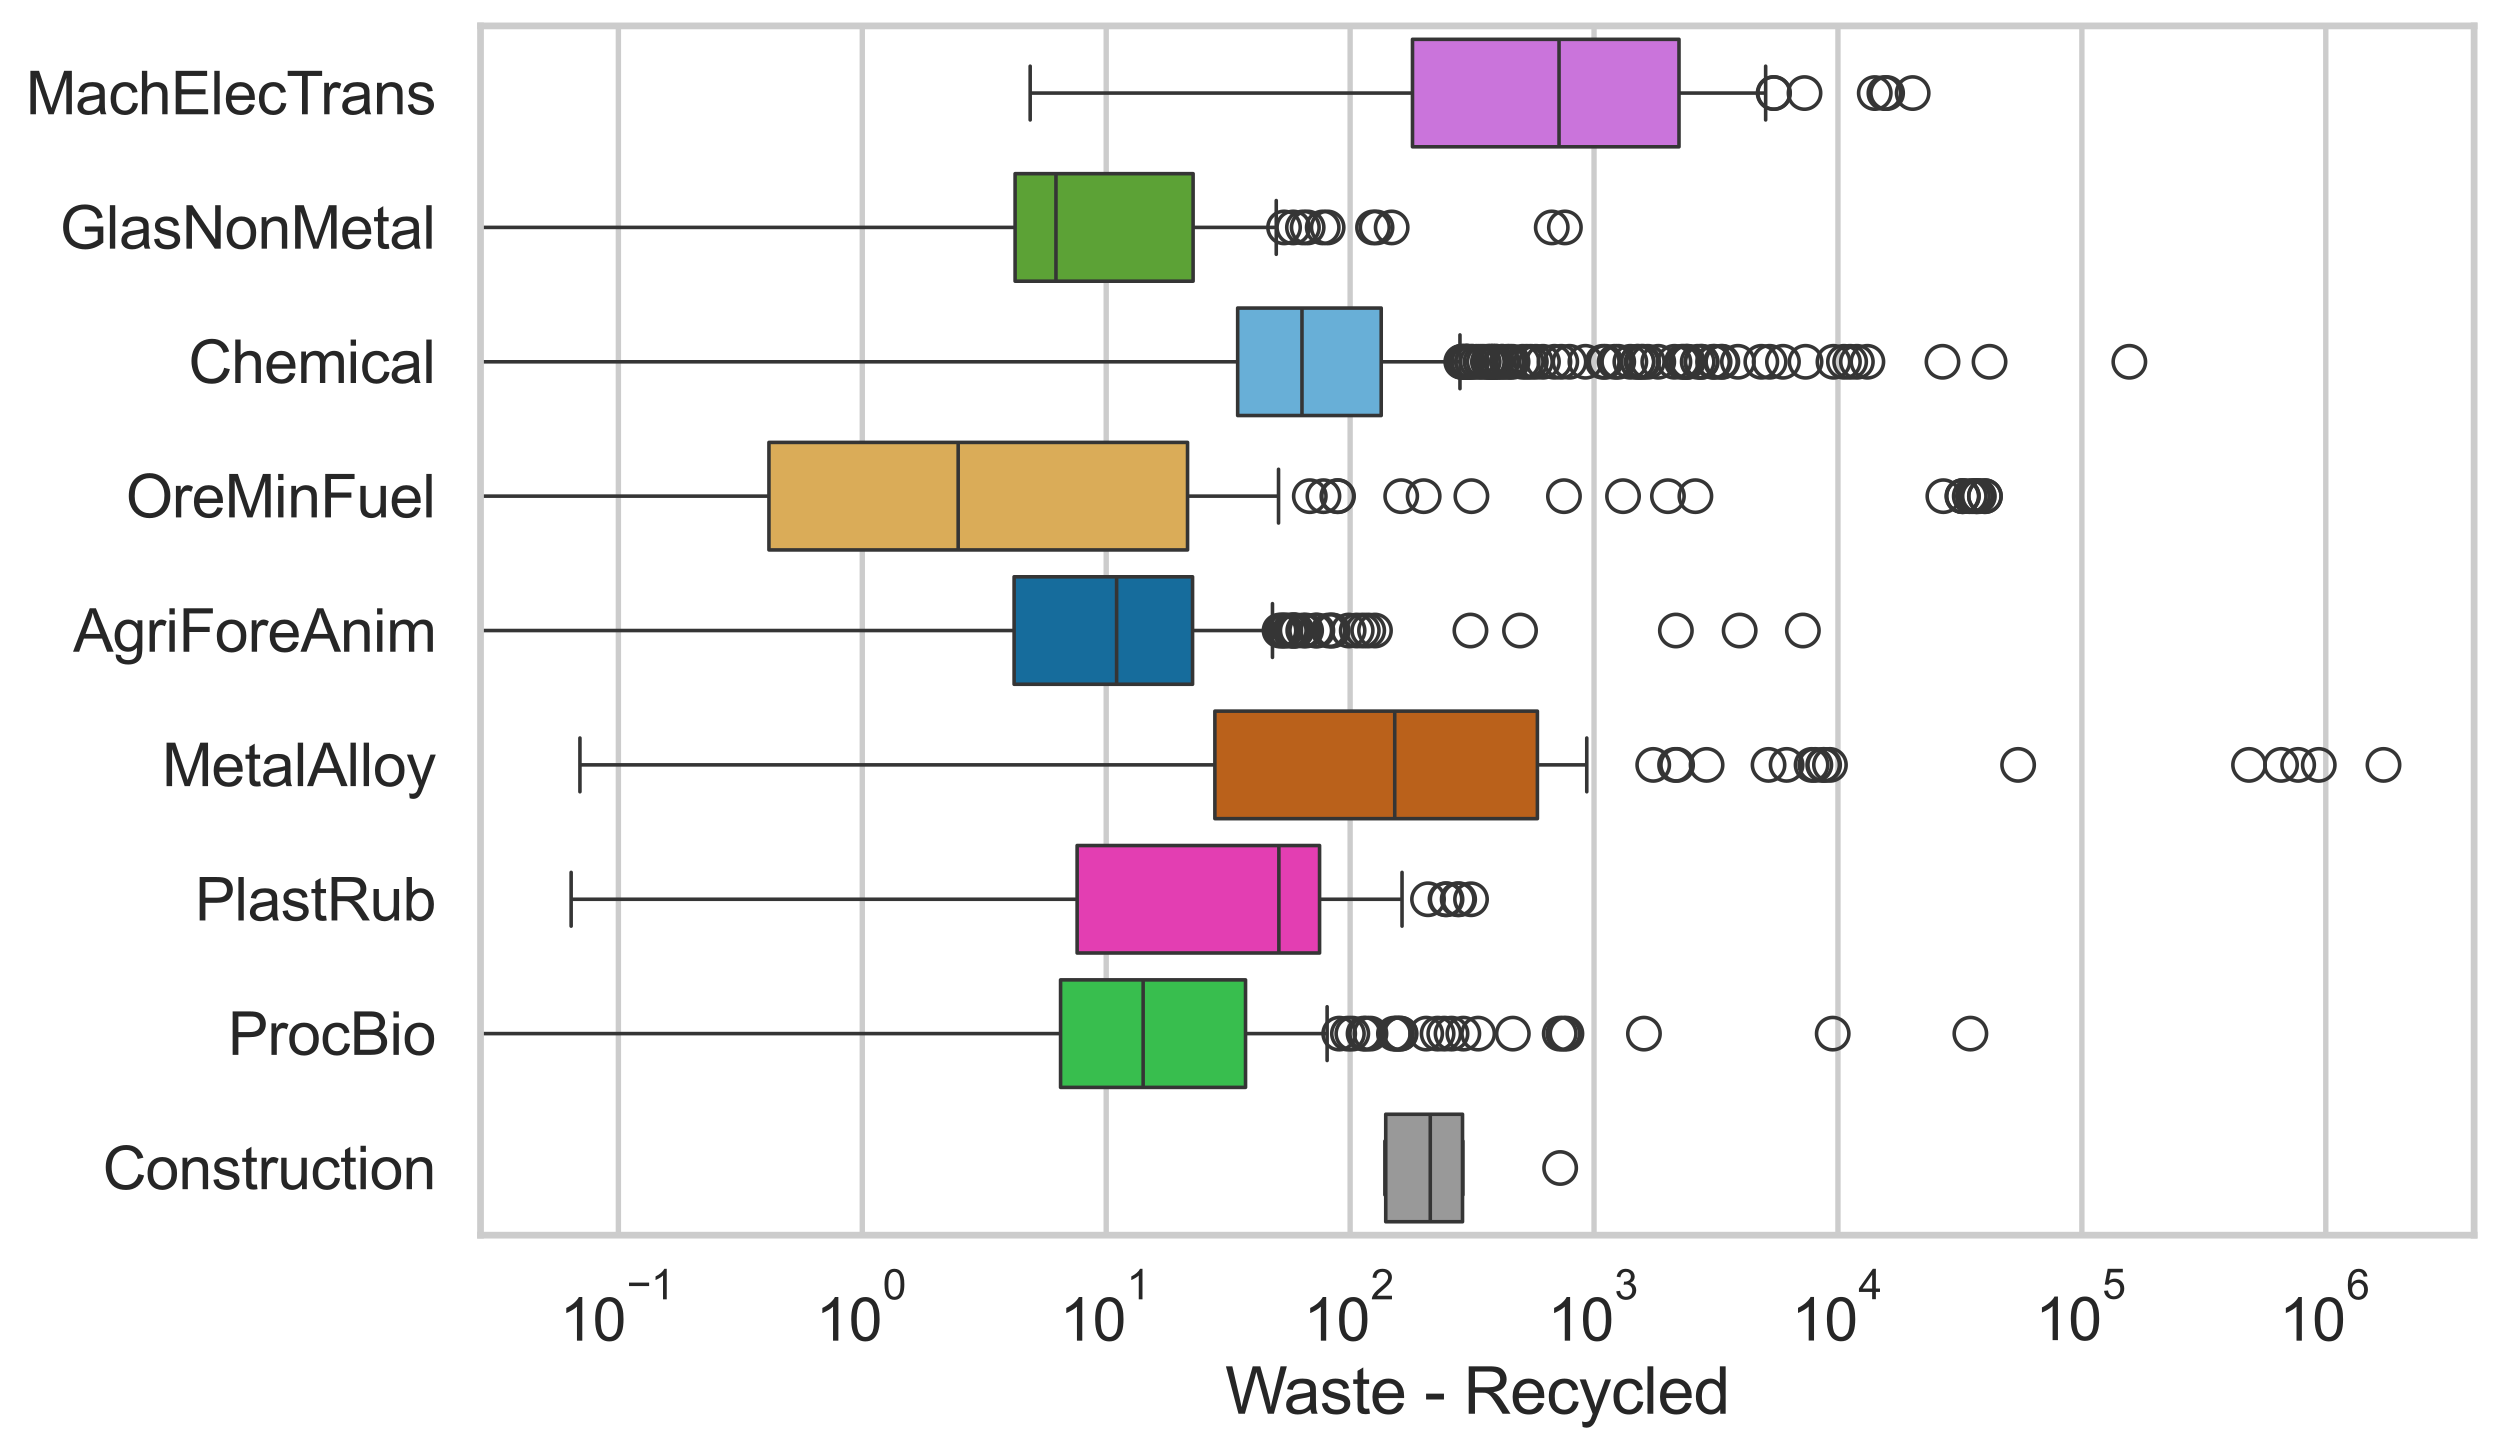 <?xml version="1.0" encoding="utf-8" standalone="no"?>
<!DOCTYPE svg PUBLIC "-//W3C//DTD SVG 1.1//EN"
  "http://www.w3.org/Graphics/SVG/1.1/DTD/svg11.dtd">
<svg xmlns:xlink="http://www.w3.org/1999/xlink" width="695.577pt" height="404.332pt" viewBox="0 0 695.577 404.332" xmlns="http://www.w3.org/2000/svg" version="1.1">
 <defs>
  <style type="text/css">*{stroke-linejoin: round; stroke-linecap: butt}</style>
 </defs>
 <g id="figure_1">
  <g id="patch_1">
   <path d="M 0 404.332 
L 695.577 404.332 
L 695.577 0 
L 0 0 
z
" style="fill: #ffffff"/>
  </g>
  <g id="axes_1">
   <g id="patch_2">
    <path d="M 133.697 343.665 
L 688.377 343.665 
L 688.377 7.2 
L 133.697 7.2 
z
" style="fill: #ffffff"/>
   </g>
   <g id="matplotlib.axis_1">
    <g id="xtick_1">
     <g id="line2d_1">
      <path d="M 172.053 343.665 
L 172.053 7.2 
" clip-path="url(#p5824cb3b52)" style="fill: none; stroke: #cccccc; stroke-width: 1.5; stroke-linecap: round"/>
     </g>
     <g id="text_1">
      <!-- $\mathdefault{10^{-1}}$ -->
      <g style="fill: #262626" transform="translate(155.718 373.18) scale(0.165 -0.165)">
       <defs>
        <path id="ArialMT-31" d="M 2384 0 
L 1822 0 
L 1822 3584 
Q 1619 3391 1289 3197 
Q 959 3003 697 2906 
L 697 3450 
Q 1169 3672 1522 3987 
Q 1875 4303 2022 4600 
L 2384 4600 
L 2384 0 
z
" transform="scale(0.016)"/>
        <path id="ArialMT-30" d="M 266 2259 
Q 266 3072 433 3567 
Q 600 4063 929 4331 
Q 1259 4600 1759 4600 
Q 2128 4600 2406 4451 
Q 2684 4303 2865 4023 
Q 3047 3744 3150 3342 
Q 3253 2941 3253 2259 
Q 3253 1453 3087 958 
Q 2922 463 2592 192 
Q 2263 -78 1759 -78 
Q 1097 -78 719 397 
Q 266 969 266 2259 
z
M 844 2259 
Q 844 1131 1108 757 
Q 1372 384 1759 384 
Q 2147 384 2411 759 
Q 2675 1134 2675 2259 
Q 2675 3391 2411 3762 
Q 2147 4134 1753 4134 
Q 1366 4134 1134 3806 
Q 844 3388 844 2259 
z
" transform="scale(0.016)"/>
        <path id="ArialMT-2212" d="M 3381 1997 
L 356 1997 
L 356 2522 
L 3381 2522 
L 3381 1997 
z
" transform="scale(0.016)"/>
       </defs>
       <use xlink:href="#ArialMT-31" transform="translate(0 0.994)"/>
       <use xlink:href="#ArialMT-30" transform="translate(55.615 0.994)"/>
       <use xlink:href="#ArialMT-2212" transform="translate(112.973 70.688) scale(0.7)"/>
       <use xlink:href="#ArialMT-31" transform="translate(153.852 70.688) scale(0.7)"/>
      </g>
     </g>
    </g>
    <g id="xtick_2">
     <g id="line2d_2">
      <path d="M 239.917 343.665 
L 239.917 7.2 
" clip-path="url(#p5824cb3b52)" style="fill: none; stroke: #cccccc; stroke-width: 1.5; stroke-linecap: round"/>
     </g>
     <g id="text_2">
      <!-- $\mathdefault{10^{0}}$ -->
      <g style="fill: #262626" transform="translate(226.965 373.18) scale(0.165 -0.165)">
       <use xlink:href="#ArialMT-31" transform="translate(0 0.994)"/>
       <use xlink:href="#ArialMT-30" transform="translate(55.615 0.994)"/>
       <use xlink:href="#ArialMT-30" transform="translate(112.973 70.688) scale(0.7)"/>
      </g>
     </g>
    </g>
    <g id="xtick_3">
     <g id="line2d_3">
      <path d="M 307.782 343.665 
L 307.782 7.2 
" clip-path="url(#p5824cb3b52)" style="fill: none; stroke: #cccccc; stroke-width: 1.5; stroke-linecap: round"/>
     </g>
     <g id="text_3">
      <!-- $\mathdefault{10^{1}}$ -->
      <g style="fill: #262626" transform="translate(294.829 373.18) scale(0.165 -0.165)">
       <use xlink:href="#ArialMT-31" transform="translate(0 0.994)"/>
       <use xlink:href="#ArialMT-30" transform="translate(55.615 0.994)"/>
       <use xlink:href="#ArialMT-31" transform="translate(112.973 70.688) scale(0.7)"/>
      </g>
     </g>
    </g>
    <g id="xtick_4">
     <g id="line2d_4">
      <path d="M 375.646 343.665 
L 375.646 7.2 
" clip-path="url(#p5824cb3b52)" style="fill: none; stroke: #cccccc; stroke-width: 1.5; stroke-linecap: round"/>
     </g>
     <g id="text_4">
      <!-- $\mathdefault{10^{2}}$ -->
      <g style="fill: #262626" transform="translate(362.694 373.18) scale(0.165 -0.165)">
       <defs>
        <path id="ArialMT-32" d="M 3222 541 
L 3222 0 
L 194 0 
Q 188 203 259 391 
Q 375 700 629 1000 
Q 884 1300 1366 1694 
Q 2113 2306 2375 2664 
Q 2638 3022 2638 3341 
Q 2638 3675 2398 3904 
Q 2159 4134 1775 4134 
Q 1369 4134 1125 3890 
Q 881 3647 878 3216 
L 300 3275 
Q 359 3922 746 4261 
Q 1134 4600 1788 4600 
Q 2447 4600 2831 4234 
Q 3216 3869 3216 3328 
Q 3216 3053 3103 2787 
Q 2991 2522 2730 2228 
Q 2469 1934 1863 1422 
Q 1356 997 1212 845 
Q 1069 694 975 541 
L 3222 541 
z
" transform="scale(0.016)"/>
       </defs>
       <use xlink:href="#ArialMT-31" transform="translate(0 0.994)"/>
       <use xlink:href="#ArialMT-30" transform="translate(55.615 0.994)"/>
       <use xlink:href="#ArialMT-32" transform="translate(112.973 70.688) scale(0.7)"/>
      </g>
     </g>
    </g>
    <g id="xtick_5">
     <g id="line2d_5">
      <path d="M 443.511 343.665 
L 443.511 7.2 
" clip-path="url(#p5824cb3b52)" style="fill: none; stroke: #cccccc; stroke-width: 1.5; stroke-linecap: round"/>
     </g>
     <g id="text_5">
      <!-- $\mathdefault{10^{3}}$ -->
      <g style="fill: #262626" transform="translate(430.558 373.18) scale(0.165 -0.165)">
       <defs>
        <path id="ArialMT-33" d="M 269 1209 
L 831 1284 
Q 928 806 1161 595 
Q 1394 384 1728 384 
Q 2125 384 2398 659 
Q 2672 934 2672 1341 
Q 2672 1728 2419 1979 
Q 2166 2231 1775 2231 
Q 1616 2231 1378 2169 
L 1441 2663 
Q 1497 2656 1531 2656 
Q 1891 2656 2178 2843 
Q 2466 3031 2466 3422 
Q 2466 3731 2256 3934 
Q 2047 4138 1716 4138 
Q 1388 4138 1169 3931 
Q 950 3725 888 3313 
L 325 3413 
Q 428 3978 793 4289 
Q 1159 4600 1703 4600 
Q 2078 4600 2393 4439 
Q 2709 4278 2876 4000 
Q 3044 3722 3044 3409 
Q 3044 3113 2884 2869 
Q 2725 2625 2413 2481 
Q 2819 2388 3044 2092 
Q 3269 1797 3269 1353 
Q 3269 753 2831 336 
Q 2394 -81 1725 -81 
Q 1122 -81 723 278 
Q 325 638 269 1209 
z
" transform="scale(0.016)"/>
       </defs>
       <use xlink:href="#ArialMT-31" transform="translate(0 0.994)"/>
       <use xlink:href="#ArialMT-30" transform="translate(55.615 0.994)"/>
       <use xlink:href="#ArialMT-33" transform="translate(112.973 70.688) scale(0.7)"/>
      </g>
     </g>
    </g>
    <g id="xtick_6">
     <g id="line2d_6">
      <path d="M 511.375 343.665 
L 511.375 7.2 
" clip-path="url(#p5824cb3b52)" style="fill: none; stroke: #cccccc; stroke-width: 1.5; stroke-linecap: round"/>
     </g>
     <g id="text_6">
      <!-- $\mathdefault{10^{4}}$ -->
      <g style="fill: #262626" transform="translate(498.423 373.015) scale(0.165 -0.165)">
       <defs>
        <path id="ArialMT-34" d="M 2069 0 
L 2069 1097 
L 81 1097 
L 81 1613 
L 2172 4581 
L 2631 4581 
L 2631 1613 
L 3250 1613 
L 3250 1097 
L 2631 1097 
L 2631 0 
L 2069 0 
z
M 2069 1613 
L 2069 3678 
L 634 1613 
L 2069 1613 
z
" transform="scale(0.016)"/>
       </defs>
       <use xlink:href="#ArialMT-31" transform="translate(0 0.202)"/>
       <use xlink:href="#ArialMT-30" transform="translate(55.615 0.202)"/>
       <use xlink:href="#ArialMT-34" transform="translate(112.973 69.895) scale(0.7)"/>
      </g>
     </g>
    </g>
    <g id="xtick_7">
     <g id="line2d_7">
      <path d="M 579.24 343.665 
L 579.24 7.2 
" clip-path="url(#p5824cb3b52)" style="fill: none; stroke: #cccccc; stroke-width: 1.5; stroke-linecap: round"/>
     </g>
     <g id="text_7">
      <!-- $\mathdefault{10^{5}}$ -->
      <g style="fill: #262626" transform="translate(566.287 373.015) scale(0.165 -0.165)">
       <defs>
        <path id="ArialMT-35" d="M 266 1200 
L 856 1250 
Q 922 819 1161 601 
Q 1400 384 1738 384 
Q 2144 384 2425 690 
Q 2706 997 2706 1503 
Q 2706 1984 2436 2262 
Q 2166 2541 1728 2541 
Q 1456 2541 1237 2417 
Q 1019 2294 894 2097 
L 366 2166 
L 809 4519 
L 3088 4519 
L 3088 3981 
L 1259 3981 
L 1013 2750 
Q 1425 3038 1878 3038 
Q 2478 3038 2890 2622 
Q 3303 2206 3303 1553 
Q 3303 931 2941 478 
Q 2500 -78 1738 -78 
Q 1113 -78 717 272 
Q 322 622 266 1200 
z
" transform="scale(0.016)"/>
       </defs>
       <use xlink:href="#ArialMT-31" transform="translate(0 0.88)"/>
       <use xlink:href="#ArialMT-30" transform="translate(55.615 0.88)"/>
       <use xlink:href="#ArialMT-35" transform="translate(112.973 70.573) scale(0.7)"/>
      </g>
     </g>
    </g>
    <g id="xtick_8">
     <g id="line2d_8">
      <path d="M 647.104 343.665 
L 647.104 7.2 
" clip-path="url(#p5824cb3b52)" style="fill: none; stroke: #cccccc; stroke-width: 1.5; stroke-linecap: round"/>
     </g>
     <g id="text_8">
      <!-- $\mathdefault{10^{6}}$ -->
      <g style="fill: #262626" transform="translate(634.152 373.18) scale(0.165 -0.165)">
       <defs>
        <path id="ArialMT-36" d="M 3184 3459 
L 2625 3416 
Q 2550 3747 2413 3897 
Q 2184 4138 1850 4138 
Q 1581 4138 1378 3988 
Q 1113 3794 959 3422 
Q 806 3050 800 2363 
Q 1003 2672 1297 2822 
Q 1591 2972 1913 2972 
Q 2475 2972 2870 2558 
Q 3266 2144 3266 1488 
Q 3266 1056 3080 686 
Q 2894 316 2569 119 
Q 2244 -78 1831 -78 
Q 1128 -78 684 439 
Q 241 956 241 2144 
Q 241 3472 731 4075 
Q 1159 4600 1884 4600 
Q 2425 4600 2770 4297 
Q 3116 3994 3184 3459 
z
M 888 1484 
Q 888 1194 1011 928 
Q 1134 663 1356 523 
Q 1578 384 1822 384 
Q 2178 384 2434 671 
Q 2691 959 2691 1453 
Q 2691 1928 2437 2201 
Q 2184 2475 1800 2475 
Q 1419 2475 1153 2201 
Q 888 1928 888 1484 
z
" transform="scale(0.016)"/>
       </defs>
       <use xlink:href="#ArialMT-31" transform="translate(0 0.994)"/>
       <use xlink:href="#ArialMT-30" transform="translate(55.615 0.994)"/>
       <use xlink:href="#ArialMT-36" transform="translate(112.973 70.688) scale(0.7)"/>
      </g>
     </g>
    </g>
    <g id="xtick_9"/>
    <g id="xtick_10"/>
    <g id="xtick_11"/>
    <g id="xtick_12"/>
    <g id="xtick_13"/>
    <g id="xtick_14"/>
    <g id="xtick_15"/>
    <g id="xtick_16"/>
    <g id="xtick_17"/>
    <g id="xtick_18"/>
    <g id="xtick_19"/>
    <g id="xtick_20"/>
    <g id="xtick_21"/>
    <g id="xtick_22"/>
    <g id="xtick_23"/>
    <g id="xtick_24"/>
    <g id="xtick_25"/>
    <g id="xtick_26"/>
    <g id="xtick_27"/>
    <g id="xtick_28"/>
    <g id="xtick_29"/>
    <g id="xtick_30"/>
    <g id="xtick_31"/>
    <g id="xtick_32"/>
    <g id="xtick_33"/>
    <g id="xtick_34"/>
    <g id="xtick_35"/>
    <g id="xtick_36"/>
    <g id="xtick_37"/>
    <g id="xtick_38"/>
    <g id="xtick_39"/>
    <g id="xtick_40"/>
    <g id="xtick_41"/>
    <g id="xtick_42"/>
    <g id="xtick_43"/>
    <g id="xtick_44"/>
    <g id="xtick_45"/>
    <g id="xtick_46"/>
    <g id="xtick_47"/>
    <g id="xtick_48"/>
    <g id="xtick_49"/>
    <g id="xtick_50"/>
    <g id="xtick_51"/>
    <g id="xtick_52"/>
    <g id="xtick_53"/>
    <g id="xtick_54"/>
    <g id="xtick_55"/>
    <g id="xtick_56"/>
    <g id="xtick_57"/>
    <g id="xtick_58"/>
    <g id="xtick_59"/>
    <g id="xtick_60"/>
    <g id="xtick_61"/>
    <g id="xtick_62"/>
    <g id="xtick_63"/>
    <g id="xtick_64"/>
    <g id="xtick_65"/>
    <g id="xtick_66"/>
    <g id="xtick_67"/>
    <g id="xtick_68"/>
    <g id="xtick_69"/>
    <g id="xtick_70"/>
    <g id="xtick_71"/>
    <g id="xtick_72"/>
    <g id="xtick_73"/>
    <g id="xtick_74"/>
    <g id="text_9">
     <!-- Waste - Recycled -->
     <g style="fill: #262626" transform="translate(340.858 393.344) scale(0.18 -0.18)">
      <defs>
       <path id="ArialMT-57" d="M 1294 0 
L 78 4581 
L 700 4581 
L 1397 1578 
Q 1509 1106 1591 641 
Q 1766 1375 1797 1488 
L 2669 4581 
L 3400 4581 
L 4056 2263 
Q 4303 1400 4413 641 
Q 4500 1075 4641 1638 
L 5359 4581 
L 5969 4581 
L 4713 0 
L 4128 0 
L 3163 3491 
Q 3041 3928 3019 4028 
Q 2947 3713 2884 3491 
L 1913 0 
L 1294 0 
z
" transform="scale(0.016)"/>
       <path id="ArialMT-61" d="M 2588 409 
Q 2275 144 1986 34 
Q 1697 -75 1366 -75 
Q 819 -75 525 192 
Q 231 459 231 875 
Q 231 1119 342 1320 
Q 453 1522 633 1644 
Q 813 1766 1038 1828 
Q 1203 1872 1538 1913 
Q 2219 1994 2541 2106 
Q 2544 2222 2544 2253 
Q 2544 2597 2384 2738 
Q 2169 2928 1744 2928 
Q 1347 2928 1158 2789 
Q 969 2650 878 2297 
L 328 2372 
Q 403 2725 575 2942 
Q 747 3159 1072 3276 
Q 1397 3394 1825 3394 
Q 2250 3394 2515 3294 
Q 2781 3194 2906 3042 
Q 3031 2891 3081 2659 
Q 3109 2516 3109 2141 
L 3109 1391 
Q 3109 606 3145 398 
Q 3181 191 3288 0 
L 2700 0 
Q 2613 175 2588 409 
z
M 2541 1666 
Q 2234 1541 1622 1453 
Q 1275 1403 1131 1340 
Q 988 1278 909 1158 
Q 831 1038 831 891 
Q 831 666 1001 516 
Q 1172 366 1500 366 
Q 1825 366 2078 508 
Q 2331 650 2450 897 
Q 2541 1088 2541 1459 
L 2541 1666 
z
" transform="scale(0.016)"/>
       <path id="ArialMT-73" d="M 197 991 
L 753 1078 
Q 800 744 1014 566 
Q 1228 388 1613 388 
Q 2000 388 2187 545 
Q 2375 703 2375 916 
Q 2375 1106 2209 1216 
Q 2094 1291 1634 1406 
Q 1016 1563 777 1677 
Q 538 1791 414 1992 
Q 291 2194 291 2438 
Q 291 2659 392 2848 
Q 494 3038 669 3163 
Q 800 3259 1026 3326 
Q 1253 3394 1513 3394 
Q 1903 3394 2198 3281 
Q 2494 3169 2634 2976 
Q 2775 2784 2828 2463 
L 2278 2388 
Q 2241 2644 2061 2787 
Q 1881 2931 1553 2931 
Q 1166 2931 1000 2803 
Q 834 2675 834 2503 
Q 834 2394 903 2306 
Q 972 2216 1119 2156 
Q 1203 2125 1616 2013 
Q 2213 1853 2448 1751 
Q 2684 1650 2818 1456 
Q 2953 1263 2953 975 
Q 2953 694 2789 445 
Q 2625 197 2315 61 
Q 2006 -75 1616 -75 
Q 969 -75 630 194 
Q 291 463 197 991 
z
" transform="scale(0.016)"/>
       <path id="ArialMT-74" d="M 1650 503 
L 1731 6 
Q 1494 -44 1306 -44 
Q 1000 -44 831 53 
Q 663 150 594 308 
Q 525 466 525 972 
L 525 2881 
L 113 2881 
L 113 3319 
L 525 3319 
L 525 4141 
L 1084 4478 
L 1084 3319 
L 1650 3319 
L 1650 2881 
L 1084 2881 
L 1084 941 
Q 1084 700 1114 631 
Q 1144 563 1211 522 
Q 1278 481 1403 481 
Q 1497 481 1650 503 
z
" transform="scale(0.016)"/>
       <path id="ArialMT-65" d="M 2694 1069 
L 3275 997 
Q 3138 488 2766 206 
Q 2394 -75 1816 -75 
Q 1088 -75 661 373 
Q 234 822 234 1631 
Q 234 2469 665 2931 
Q 1097 3394 1784 3394 
Q 2450 3394 2872 2941 
Q 3294 2488 3294 1666 
Q 3294 1616 3291 1516 
L 816 1516 
Q 847 969 1125 678 
Q 1403 388 1819 388 
Q 2128 388 2347 550 
Q 2566 713 2694 1069 
z
M 847 1978 
L 2700 1978 
Q 2663 2397 2488 2606 
Q 2219 2931 1791 2931 
Q 1403 2931 1139 2672 
Q 875 2413 847 1978 
z
" transform="scale(0.016)"/>
       <path id="ArialMT-20" transform="scale(0.016)"/>
       <path id="ArialMT-2d" d="M 203 1375 
L 203 1941 
L 1931 1941 
L 1931 1375 
L 203 1375 
z
" transform="scale(0.016)"/>
       <path id="ArialMT-52" d="M 503 0 
L 503 4581 
L 2534 4581 
Q 3147 4581 3465 4457 
Q 3784 4334 3975 4021 
Q 4166 3709 4166 3331 
Q 4166 2844 3850 2509 
Q 3534 2175 2875 2084 
Q 3116 1969 3241 1856 
Q 3506 1613 3744 1247 
L 4541 0 
L 3778 0 
L 3172 953 
Q 2906 1366 2734 1584 
Q 2563 1803 2427 1890 
Q 2291 1978 2150 2013 
Q 2047 2034 1813 2034 
L 1109 2034 
L 1109 0 
L 503 0 
z
M 1109 2559 
L 2413 2559 
Q 2828 2559 3062 2645 
Q 3297 2731 3419 2920 
Q 3541 3109 3541 3331 
Q 3541 3656 3305 3865 
Q 3069 4075 2559 4075 
L 1109 4075 
L 1109 2559 
z
" transform="scale(0.016)"/>
       <path id="ArialMT-63" d="M 2588 1216 
L 3141 1144 
Q 3050 572 2676 248 
Q 2303 -75 1759 -75 
Q 1078 -75 664 370 
Q 250 816 250 1647 
Q 250 2184 428 2587 
Q 606 2991 970 3192 
Q 1334 3394 1763 3394 
Q 2303 3394 2647 3120 
Q 2991 2847 3088 2344 
L 2541 2259 
Q 2463 2594 2264 2762 
Q 2066 2931 1784 2931 
Q 1359 2931 1093 2626 
Q 828 2322 828 1663 
Q 828 994 1084 691 
Q 1341 388 1753 388 
Q 2084 388 2306 591 
Q 2528 794 2588 1216 
z
" transform="scale(0.016)"/>
       <path id="ArialMT-79" d="M 397 -1278 
L 334 -750 
Q 519 -800 656 -800 
Q 844 -800 956 -737 
Q 1069 -675 1141 -563 
Q 1194 -478 1313 -144 
Q 1328 -97 1363 -6 
L 103 3319 
L 709 3319 
L 1400 1397 
Q 1534 1031 1641 628 
Q 1738 1016 1872 1384 
L 2581 3319 
L 3144 3319 
L 1881 -56 
Q 1678 -603 1566 -809 
Q 1416 -1088 1222 -1217 
Q 1028 -1347 759 -1347 
Q 597 -1347 397 -1278 
z
" transform="scale(0.016)"/>
       <path id="ArialMT-6c" d="M 409 0 
L 409 4581 
L 972 4581 
L 972 0 
L 409 0 
z
" transform="scale(0.016)"/>
       <path id="ArialMT-64" d="M 2575 0 
L 2575 419 
Q 2259 -75 1647 -75 
Q 1250 -75 917 144 
Q 584 363 401 755 
Q 219 1147 219 1656 
Q 219 2153 384 2558 
Q 550 2963 881 3178 
Q 1213 3394 1622 3394 
Q 1922 3394 2156 3267 
Q 2391 3141 2538 2938 
L 2538 4581 
L 3097 4581 
L 3097 0 
L 2575 0 
z
M 797 1656 
Q 797 1019 1065 703 
Q 1334 388 1700 388 
Q 2069 388 2326 689 
Q 2584 991 2584 1609 
Q 2584 2291 2321 2609 
Q 2059 2928 1675 2928 
Q 1300 2928 1048 2622 
Q 797 2316 797 1656 
z
" transform="scale(0.016)"/>
      </defs>
      <use xlink:href="#ArialMT-57"/>
      <use xlink:href="#ArialMT-61" transform="translate(90.635 0)"/>
      <use xlink:href="#ArialMT-73" transform="translate(146.25 0)"/>
      <use xlink:href="#ArialMT-74" transform="translate(196.25 0)"/>
      <use xlink:href="#ArialMT-65" transform="translate(224.033 0)"/>
      <use xlink:href="#ArialMT-20" transform="translate(279.648 0)"/>
      <use xlink:href="#ArialMT-2d" transform="translate(307.432 0)"/>
      <use xlink:href="#ArialMT-20" transform="translate(340.732 0)"/>
      <use xlink:href="#ArialMT-52" transform="translate(368.516 0)"/>
      <use xlink:href="#ArialMT-65" transform="translate(440.732 0)"/>
      <use xlink:href="#ArialMT-63" transform="translate(496.348 0)"/>
      <use xlink:href="#ArialMT-79" transform="translate(546.348 0)"/>
      <use xlink:href="#ArialMT-63" transform="translate(596.348 0)"/>
      <use xlink:href="#ArialMT-6c" transform="translate(646.348 0)"/>
      <use xlink:href="#ArialMT-65" transform="translate(668.564 0)"/>
      <use xlink:href="#ArialMT-64" transform="translate(724.18 0)"/>
     </g>
    </g>
   </g>
   <g id="matplotlib.axis_2">
    <g id="ytick_1">
     <g id="text_10">
      <!-- MachElecTrans -->
      <g style="fill: #262626" transform="translate(7.2 31.798) scale(0.165 -0.165)">
       <defs>
        <path id="ArialMT-4d" d="M 475 0 
L 475 4581 
L 1388 4581 
L 2472 1338 
Q 2622 884 2691 659 
Q 2769 909 2934 1394 
L 4031 4581 
L 4847 4581 
L 4847 0 
L 4263 0 
L 4263 3834 
L 2931 0 
L 2384 0 
L 1059 3900 
L 1059 0 
L 475 0 
z
" transform="scale(0.016)"/>
        <path id="ArialMT-68" d="M 422 0 
L 422 4581 
L 984 4581 
L 984 2938 
Q 1378 3394 1978 3394 
Q 2347 3394 2619 3248 
Q 2891 3103 3008 2847 
Q 3125 2591 3125 2103 
L 3125 0 
L 2563 0 
L 2563 2103 
Q 2563 2525 2380 2717 
Q 2197 2909 1863 2909 
Q 1613 2909 1392 2779 
Q 1172 2650 1078 2428 
Q 984 2206 984 1816 
L 984 0 
L 422 0 
z
" transform="scale(0.016)"/>
        <path id="ArialMT-45" d="M 506 0 
L 506 4581 
L 3819 4581 
L 3819 4041 
L 1113 4041 
L 1113 2638 
L 3647 2638 
L 3647 2100 
L 1113 2100 
L 1113 541 
L 3925 541 
L 3925 0 
L 506 0 
z
" transform="scale(0.016)"/>
        <path id="ArialMT-54" d="M 1659 0 
L 1659 4041 
L 150 4041 
L 150 4581 
L 3781 4581 
L 3781 4041 
L 2266 4041 
L 2266 0 
L 1659 0 
z
" transform="scale(0.016)"/>
        <path id="ArialMT-72" d="M 416 0 
L 416 3319 
L 922 3319 
L 922 2816 
Q 1116 3169 1280 3281 
Q 1444 3394 1641 3394 
Q 1925 3394 2219 3213 
L 2025 2691 
Q 1819 2813 1613 2813 
Q 1428 2813 1281 2702 
Q 1134 2591 1072 2394 
Q 978 2094 978 1738 
L 978 0 
L 416 0 
z
" transform="scale(0.016)"/>
        <path id="ArialMT-6e" d="M 422 0 
L 422 3319 
L 928 3319 
L 928 2847 
Q 1294 3394 1984 3394 
Q 2284 3394 2536 3286 
Q 2788 3178 2913 3003 
Q 3038 2828 3088 2588 
Q 3119 2431 3119 2041 
L 3119 0 
L 2556 0 
L 2556 2019 
Q 2556 2363 2490 2533 
Q 2425 2703 2258 2804 
Q 2091 2906 1866 2906 
Q 1506 2906 1245 2678 
Q 984 2450 984 1813 
L 984 0 
L 422 0 
z
" transform="scale(0.016)"/>
       </defs>
       <use xlink:href="#ArialMT-4d"/>
       <use xlink:href="#ArialMT-61" transform="translate(83.301 0)"/>
       <use xlink:href="#ArialMT-63" transform="translate(138.916 0)"/>
       <use xlink:href="#ArialMT-68" transform="translate(188.916 0)"/>
       <use xlink:href="#ArialMT-45" transform="translate(244.531 0)"/>
       <use xlink:href="#ArialMT-6c" transform="translate(311.23 0)"/>
       <use xlink:href="#ArialMT-65" transform="translate(333.447 0)"/>
       <use xlink:href="#ArialMT-63" transform="translate(389.062 0)"/>
       <use xlink:href="#ArialMT-54" transform="translate(439.062 0)"/>
       <use xlink:href="#ArialMT-72" transform="translate(496.396 0)"/>
       <use xlink:href="#ArialMT-61" transform="translate(529.697 0)"/>
       <use xlink:href="#ArialMT-6e" transform="translate(585.312 0)"/>
       <use xlink:href="#ArialMT-73" transform="translate(640.928 0)"/>
      </g>
     </g>
    </g>
    <g id="ytick_2">
     <g id="text_11">
      <!-- GlasNonMetal -->
      <g style="fill: #262626" transform="translate(16.659 69.183) scale(0.165 -0.165)">
       <defs>
        <path id="ArialMT-47" d="M 2638 1797 
L 2638 2334 
L 4578 2338 
L 4578 638 
Q 4131 281 3656 101 
Q 3181 -78 2681 -78 
Q 2006 -78 1454 211 
Q 903 500 622 1047 
Q 341 1594 341 2269 
Q 341 2938 620 3517 
Q 900 4097 1425 4378 
Q 1950 4659 2634 4659 
Q 3131 4659 3532 4498 
Q 3934 4338 4162 4050 
Q 4391 3763 4509 3300 
L 3963 3150 
Q 3859 3500 3706 3700 
Q 3553 3900 3268 4020 
Q 2984 4141 2638 4141 
Q 2222 4141 1919 4014 
Q 1616 3888 1430 3681 
Q 1244 3475 1141 3228 
Q 966 2803 966 2306 
Q 966 1694 1177 1281 
Q 1388 869 1791 669 
Q 2194 469 2647 469 
Q 3041 469 3416 620 
Q 3791 772 3984 944 
L 3984 1797 
L 2638 1797 
z
" transform="scale(0.016)"/>
        <path id="ArialMT-4e" d="M 488 0 
L 488 4581 
L 1109 4581 
L 3516 984 
L 3516 4581 
L 4097 4581 
L 4097 0 
L 3475 0 
L 1069 3600 
L 1069 0 
L 488 0 
z
" transform="scale(0.016)"/>
        <path id="ArialMT-6f" d="M 213 1659 
Q 213 2581 725 3025 
Q 1153 3394 1769 3394 
Q 2453 3394 2887 2945 
Q 3322 2497 3322 1706 
Q 3322 1066 3130 698 
Q 2938 331 2570 128 
Q 2203 -75 1769 -75 
Q 1072 -75 642 372 
Q 213 819 213 1659 
z
M 791 1659 
Q 791 1022 1069 705 
Q 1347 388 1769 388 
Q 2188 388 2466 706 
Q 2744 1025 2744 1678 
Q 2744 2294 2464 2611 
Q 2184 2928 1769 2928 
Q 1347 2928 1069 2612 
Q 791 2297 791 1659 
z
" transform="scale(0.016)"/>
       </defs>
       <use xlink:href="#ArialMT-47"/>
       <use xlink:href="#ArialMT-6c" transform="translate(77.783 0)"/>
       <use xlink:href="#ArialMT-61" transform="translate(100 0)"/>
       <use xlink:href="#ArialMT-73" transform="translate(155.615 0)"/>
       <use xlink:href="#ArialMT-4e" transform="translate(205.615 0)"/>
       <use xlink:href="#ArialMT-6f" transform="translate(277.832 0)"/>
       <use xlink:href="#ArialMT-6e" transform="translate(333.447 0)"/>
       <use xlink:href="#ArialMT-4d" transform="translate(389.062 0)"/>
       <use xlink:href="#ArialMT-65" transform="translate(472.363 0)"/>
       <use xlink:href="#ArialMT-74" transform="translate(527.979 0)"/>
       <use xlink:href="#ArialMT-61" transform="translate(555.762 0)"/>
       <use xlink:href="#ArialMT-6c" transform="translate(611.377 0)"/>
      </g>
     </g>
    </g>
    <g id="ytick_3">
     <g id="text_12">
      <!-- Chemical -->
      <g style="fill: #262626" transform="translate(52.428 106.568) scale(0.165 -0.165)">
       <defs>
        <path id="ArialMT-43" d="M 3763 1606 
L 4369 1453 
Q 4178 706 3683 314 
Q 3188 -78 2472 -78 
Q 1731 -78 1267 223 
Q 803 525 561 1097 
Q 319 1669 319 2325 
Q 319 3041 592 3573 
Q 866 4106 1370 4382 
Q 1875 4659 2481 4659 
Q 3169 4659 3637 4309 
Q 4106 3959 4291 3325 
L 3694 3184 
Q 3534 3684 3231 3912 
Q 2928 4141 2469 4141 
Q 1941 4141 1586 3887 
Q 1231 3634 1087 3207 
Q 944 2781 944 2328 
Q 944 1744 1114 1308 
Q 1284 872 1643 656 
Q 2003 441 2422 441 
Q 2931 441 3284 734 
Q 3638 1028 3763 1606 
z
" transform="scale(0.016)"/>
        <path id="ArialMT-6d" d="M 422 0 
L 422 3319 
L 925 3319 
L 925 2853 
Q 1081 3097 1340 3245 
Q 1600 3394 1931 3394 
Q 2300 3394 2536 3241 
Q 2772 3088 2869 2813 
Q 3263 3394 3894 3394 
Q 4388 3394 4653 3120 
Q 4919 2847 4919 2278 
L 4919 0 
L 4359 0 
L 4359 2091 
Q 4359 2428 4304 2576 
Q 4250 2725 4106 2815 
Q 3963 2906 3769 2906 
Q 3419 2906 3187 2673 
Q 2956 2441 2956 1928 
L 2956 0 
L 2394 0 
L 2394 2156 
Q 2394 2531 2256 2718 
Q 2119 2906 1806 2906 
Q 1569 2906 1367 2781 
Q 1166 2656 1075 2415 
Q 984 2175 984 1722 
L 984 0 
L 422 0 
z
" transform="scale(0.016)"/>
        <path id="ArialMT-69" d="M 425 3934 
L 425 4581 
L 988 4581 
L 988 3934 
L 425 3934 
z
M 425 0 
L 425 3319 
L 988 3319 
L 988 0 
L 425 0 
z
" transform="scale(0.016)"/>
       </defs>
       <use xlink:href="#ArialMT-43"/>
       <use xlink:href="#ArialMT-68" transform="translate(72.217 0)"/>
       <use xlink:href="#ArialMT-65" transform="translate(127.832 0)"/>
       <use xlink:href="#ArialMT-6d" transform="translate(183.447 0)"/>
       <use xlink:href="#ArialMT-69" transform="translate(266.748 0)"/>
       <use xlink:href="#ArialMT-63" transform="translate(288.965 0)"/>
       <use xlink:href="#ArialMT-61" transform="translate(338.965 0)"/>
       <use xlink:href="#ArialMT-6c" transform="translate(394.58 0)"/>
      </g>
     </g>
    </g>
    <g id="ytick_4">
     <g id="text_13">
      <!-- OreMinFuel -->
      <g style="fill: #262626" transform="translate(35.013 143.953) scale(0.165 -0.165)">
       <defs>
        <path id="ArialMT-4f" d="M 309 2231 
Q 309 3372 921 4017 
Q 1534 4663 2503 4663 
Q 3138 4663 3647 4359 
Q 4156 4056 4423 3514 
Q 4691 2972 4691 2284 
Q 4691 1588 4409 1038 
Q 4128 488 3612 205 
Q 3097 -78 2500 -78 
Q 1853 -78 1343 234 
Q 834 547 571 1087 
Q 309 1628 309 2231 
z
M 934 2222 
Q 934 1394 1379 917 
Q 1825 441 2497 441 
Q 3181 441 3623 922 
Q 4066 1403 4066 2288 
Q 4066 2847 3877 3264 
Q 3688 3681 3323 3911 
Q 2959 4141 2506 4141 
Q 1863 4141 1398 3698 
Q 934 3256 934 2222 
z
" transform="scale(0.016)"/>
        <path id="ArialMT-46" d="M 525 0 
L 525 4581 
L 3616 4581 
L 3616 4041 
L 1131 4041 
L 1131 2622 
L 3281 2622 
L 3281 2081 
L 1131 2081 
L 1131 0 
L 525 0 
z
" transform="scale(0.016)"/>
        <path id="ArialMT-75" d="M 2597 0 
L 2597 488 
Q 2209 -75 1544 -75 
Q 1250 -75 995 37 
Q 741 150 617 320 
Q 494 491 444 738 
Q 409 903 409 1263 
L 409 3319 
L 972 3319 
L 972 1478 
Q 972 1038 1006 884 
Q 1059 663 1231 536 
Q 1403 409 1656 409 
Q 1909 409 2131 539 
Q 2353 669 2445 892 
Q 2538 1116 2538 1541 
L 2538 3319 
L 3100 3319 
L 3100 0 
L 2597 0 
z
" transform="scale(0.016)"/>
       </defs>
       <use xlink:href="#ArialMT-4f"/>
       <use xlink:href="#ArialMT-72" transform="translate(77.783 0)"/>
       <use xlink:href="#ArialMT-65" transform="translate(111.084 0)"/>
       <use xlink:href="#ArialMT-4d" transform="translate(166.699 0)"/>
       <use xlink:href="#ArialMT-69" transform="translate(250 0)"/>
       <use xlink:href="#ArialMT-6e" transform="translate(272.217 0)"/>
       <use xlink:href="#ArialMT-46" transform="translate(327.832 0)"/>
       <use xlink:href="#ArialMT-75" transform="translate(388.916 0)"/>
       <use xlink:href="#ArialMT-65" transform="translate(444.531 0)"/>
       <use xlink:href="#ArialMT-6c" transform="translate(500.146 0)"/>
      </g>
     </g>
    </g>
    <g id="ytick_5">
     <g id="text_14">
      <!-- AgriForeAnim -->
      <g style="fill: #262626" transform="translate(20.341 181.337) scale(0.165 -0.165)">
       <defs>
        <path id="ArialMT-41" d="M -9 0 
L 1750 4581 
L 2403 4581 
L 4278 0 
L 3588 0 
L 3053 1388 
L 1138 1388 
L 634 0 
L -9 0 
z
M 1313 1881 
L 2866 1881 
L 2388 3150 
Q 2169 3728 2063 4100 
Q 1975 3659 1816 3225 
L 1313 1881 
z
" transform="scale(0.016)"/>
        <path id="ArialMT-67" d="M 319 -275 
L 866 -356 
Q 900 -609 1056 -725 
Q 1266 -881 1628 -881 
Q 2019 -881 2231 -725 
Q 2444 -569 2519 -288 
Q 2563 -116 2559 434 
Q 2191 0 1641 0 
Q 956 0 581 494 
Q 206 988 206 1678 
Q 206 2153 378 2554 
Q 550 2956 876 3175 
Q 1203 3394 1644 3394 
Q 2231 3394 2613 2919 
L 2613 3319 
L 3131 3319 
L 3131 450 
Q 3131 -325 2973 -648 
Q 2816 -972 2473 -1159 
Q 2131 -1347 1631 -1347 
Q 1038 -1347 672 -1080 
Q 306 -813 319 -275 
z
M 784 1719 
Q 784 1066 1043 766 
Q 1303 466 1694 466 
Q 2081 466 2343 764 
Q 2606 1063 2606 1700 
Q 2606 2309 2336 2618 
Q 2066 2928 1684 2928 
Q 1309 2928 1046 2623 
Q 784 2319 784 1719 
z
" transform="scale(0.016)"/>
       </defs>
       <use xlink:href="#ArialMT-41"/>
       <use xlink:href="#ArialMT-67" transform="translate(66.699 0)"/>
       <use xlink:href="#ArialMT-72" transform="translate(122.314 0)"/>
       <use xlink:href="#ArialMT-69" transform="translate(155.615 0)"/>
       <use xlink:href="#ArialMT-46" transform="translate(177.832 0)"/>
       <use xlink:href="#ArialMT-6f" transform="translate(238.916 0)"/>
       <use xlink:href="#ArialMT-72" transform="translate(294.531 0)"/>
       <use xlink:href="#ArialMT-65" transform="translate(327.832 0)"/>
       <use xlink:href="#ArialMT-41" transform="translate(383.447 0)"/>
       <use xlink:href="#ArialMT-6e" transform="translate(450.146 0)"/>
       <use xlink:href="#ArialMT-69" transform="translate(505.762 0)"/>
       <use xlink:href="#ArialMT-6d" transform="translate(527.979 0)"/>
      </g>
     </g>
    </g>
    <g id="ytick_6">
     <g id="text_15">
      <!-- MetalAlloy -->
      <g style="fill: #262626" transform="translate(45.088 218.722) scale(0.165 -0.165)">
       <use xlink:href="#ArialMT-4d"/>
       <use xlink:href="#ArialMT-65" transform="translate(83.301 0)"/>
       <use xlink:href="#ArialMT-74" transform="translate(138.916 0)"/>
       <use xlink:href="#ArialMT-61" transform="translate(166.699 0)"/>
       <use xlink:href="#ArialMT-6c" transform="translate(222.314 0)"/>
       <use xlink:href="#ArialMT-41" transform="translate(244.531 0)"/>
       <use xlink:href="#ArialMT-6c" transform="translate(311.23 0)"/>
       <use xlink:href="#ArialMT-6c" transform="translate(333.447 0)"/>
       <use xlink:href="#ArialMT-6f" transform="translate(355.664 0)"/>
       <use xlink:href="#ArialMT-79" transform="translate(411.279 0)"/>
      </g>
     </g>
    </g>
    <g id="ytick_7">
     <g id="text_16">
      <!-- PlastRub -->
      <g style="fill: #262626" transform="translate(54.248 256.107) scale(0.165 -0.165)">
       <defs>
        <path id="ArialMT-50" d="M 494 0 
L 494 4581 
L 2222 4581 
Q 2678 4581 2919 4538 
Q 3256 4481 3484 4323 
Q 3713 4166 3852 3881 
Q 3991 3597 3991 3256 
Q 3991 2672 3619 2267 
Q 3247 1863 2275 1863 
L 1100 1863 
L 1100 0 
L 494 0 
z
M 1100 2403 
L 2284 2403 
Q 2872 2403 3119 2622 
Q 3366 2841 3366 3238 
Q 3366 3525 3220 3729 
Q 3075 3934 2838 4000 
Q 2684 4041 2272 4041 
L 1100 4041 
L 1100 2403 
z
" transform="scale(0.016)"/>
        <path id="ArialMT-62" d="M 941 0 
L 419 0 
L 419 4581 
L 981 4581 
L 981 2947 
Q 1338 3394 1891 3394 
Q 2197 3394 2470 3270 
Q 2744 3147 2920 2923 
Q 3097 2700 3197 2384 
Q 3297 2069 3297 1709 
Q 3297 856 2875 390 
Q 2453 -75 1863 -75 
Q 1275 -75 941 416 
L 941 0 
z
M 934 1684 
Q 934 1088 1097 822 
Q 1363 388 1816 388 
Q 2184 388 2453 708 
Q 2722 1028 2722 1663 
Q 2722 2313 2464 2622 
Q 2206 2931 1841 2931 
Q 1472 2931 1203 2611 
Q 934 2291 934 1684 
z
" transform="scale(0.016)"/>
       </defs>
       <use xlink:href="#ArialMT-50"/>
       <use xlink:href="#ArialMT-6c" transform="translate(66.699 0)"/>
       <use xlink:href="#ArialMT-61" transform="translate(88.916 0)"/>
       <use xlink:href="#ArialMT-73" transform="translate(144.531 0)"/>
       <use xlink:href="#ArialMT-74" transform="translate(194.531 0)"/>
       <use xlink:href="#ArialMT-52" transform="translate(222.314 0)"/>
       <use xlink:href="#ArialMT-75" transform="translate(294.531 0)"/>
       <use xlink:href="#ArialMT-62" transform="translate(350.146 0)"/>
      </g>
     </g>
    </g>
    <g id="ytick_8">
     <g id="text_17">
      <!-- ProcBio -->
      <g style="fill: #262626" transform="translate(63.424 293.492) scale(0.165 -0.165)">
       <defs>
        <path id="ArialMT-42" d="M 469 0 
L 469 4581 
L 2188 4581 
Q 2713 4581 3030 4442 
Q 3347 4303 3526 4014 
Q 3706 3725 3706 3409 
Q 3706 3116 3547 2856 
Q 3388 2597 3066 2438 
Q 3481 2316 3704 2022 
Q 3928 1728 3928 1328 
Q 3928 1006 3792 729 
Q 3656 453 3456 303 
Q 3256 153 2954 76 
Q 2653 0 2216 0 
L 469 0 
z
M 1075 2656 
L 2066 2656 
Q 2469 2656 2644 2709 
Q 2875 2778 2992 2937 
Q 3109 3097 3109 3338 
Q 3109 3566 3000 3739 
Q 2891 3913 2687 3977 
Q 2484 4041 1991 4041 
L 1075 4041 
L 1075 2656 
z
M 1075 541 
L 2216 541 
Q 2509 541 2628 563 
Q 2838 600 2978 687 
Q 3119 775 3209 942 
Q 3300 1109 3300 1328 
Q 3300 1584 3169 1773 
Q 3038 1963 2805 2039 
Q 2572 2116 2134 2116 
L 1075 2116 
L 1075 541 
z
" transform="scale(0.016)"/>
       </defs>
       <use xlink:href="#ArialMT-50"/>
       <use xlink:href="#ArialMT-72" transform="translate(66.699 0)"/>
       <use xlink:href="#ArialMT-6f" transform="translate(100 0)"/>
       <use xlink:href="#ArialMT-63" transform="translate(155.615 0)"/>
       <use xlink:href="#ArialMT-42" transform="translate(205.615 0)"/>
       <use xlink:href="#ArialMT-69" transform="translate(272.314 0)"/>
       <use xlink:href="#ArialMT-6f" transform="translate(294.531 0)"/>
      </g>
     </g>
    </g>
    <g id="ytick_9">
     <g id="text_18">
      <!-- Construction -->
      <g style="fill: #262626" transform="translate(28.575 330.877) scale(0.165 -0.165)">
       <use xlink:href="#ArialMT-43"/>
       <use xlink:href="#ArialMT-6f" transform="translate(72.217 0)"/>
       <use xlink:href="#ArialMT-6e" transform="translate(127.832 0)"/>
       <use xlink:href="#ArialMT-73" transform="translate(183.447 0)"/>
       <use xlink:href="#ArialMT-74" transform="translate(233.447 0)"/>
       <use xlink:href="#ArialMT-72" transform="translate(261.23 0)"/>
       <use xlink:href="#ArialMT-75" transform="translate(294.531 0)"/>
       <use xlink:href="#ArialMT-63" transform="translate(350.146 0)"/>
       <use xlink:href="#ArialMT-74" transform="translate(400.146 0)"/>
       <use xlink:href="#ArialMT-69" transform="translate(427.93 0)"/>
       <use xlink:href="#ArialMT-6f" transform="translate(450.146 0)"/>
       <use xlink:href="#ArialMT-6e" transform="translate(505.762 0)"/>
      </g>
     </g>
    </g>
   </g>
   <g id="patch_3">
    <path d="M 392.999 10.938 
L 392.999 40.846 
L 467.148 40.846 
L 467.148 10.938 
L 392.999 10.938 
z
" clip-path="url(#p5824cb3b52)" style="fill: #ca74db; stroke: #353535; stroke-linejoin: miter"/>
   </g>
   <g id="line2d_9">
    <path d="M 392.999 25.892 
L 286.627 25.892 
" clip-path="url(#p5824cb3b52)" style="fill: none; stroke: #353535"/>
   </g>
   <g id="line2d_10">
    <path d="M 467.148 25.892 
L 491.259 25.892 
" clip-path="url(#p5824cb3b52)" style="fill: none; stroke: #353535"/>
   </g>
   <g id="line2d_11">
    <path d="M 286.627 18.415 
L 286.627 33.369 
" clip-path="url(#p5824cb3b52)" style="fill: none; stroke: #353535; stroke-linecap: round"/>
   </g>
   <g id="line2d_12">
    <path d="M 491.259 18.415 
L 491.259 33.369 
" clip-path="url(#p5824cb3b52)" style="fill: none; stroke: #353535; stroke-linecap: round"/>
   </g>
   <g id="line2d_13">
    <defs>
     <path id="me3c6b07859" d="M 0 4.5 
C 1.193 4.5 2.338 4.026 3.182 3.182 
C 4.026 2.338 4.5 1.193 4.5 0 
C 4.5 -1.193 4.026 -2.338 3.182 -3.182 
C 2.338 -4.026 1.193 -4.5 0 -4.5 
C -1.193 -4.5 -2.338 -4.026 -3.182 -3.182 
C -4.026 -2.338 -4.5 -1.193 -4.5 0 
C -4.5 1.193 -4.026 2.338 -3.182 3.182 
C -2.338 4.026 -1.193 4.5 0 4.5 
z
" style="stroke: #353535"/>
    </defs>
    <g clip-path="url(#p5824cb3b52)">
     <use xlink:href="#me3c6b07859" x="493.473" y="25.892" style="fill-opacity: 0; stroke: #353535"/>
     <use xlink:href="#me3c6b07859" x="521.617" y="25.892" style="fill-opacity: 0; stroke: #353535"/>
     <use xlink:href="#me3c6b07859" x="532.162" y="25.892" style="fill-opacity: 0; stroke: #353535"/>
     <use xlink:href="#me3c6b07859" x="493.597" y="25.892" style="fill-opacity: 0; stroke: #353535"/>
     <use xlink:href="#me3c6b07859" x="524.303" y="25.892" style="fill-opacity: 0; stroke: #353535"/>
     <use xlink:href="#me3c6b07859" x="502.075" y="25.892" style="fill-opacity: 0; stroke: #353535"/>
     <use xlink:href="#me3c6b07859" x="525.053" y="25.892" style="fill-opacity: 0; stroke: #353535"/>
    </g>
   </g>
   <g id="patch_4">
    <path d="M 282.432 48.323 
L 282.432 78.231 
L 331.96 78.231 
L 331.96 48.323 
L 282.432 48.323 
z
" clip-path="url(#p5824cb3b52)" style="fill: #5ca236; stroke: #353535; stroke-linejoin: miter"/>
   </g>
   <g id="line2d_14">
    <path d="M 282.432 63.277 
L -1 63.277 
" clip-path="url(#p5824cb3b52)" style="fill: none; stroke: #353535"/>
   </g>
   <g id="line2d_15">
    <path d="M 331.96 63.277 
L 355.093 63.277 
" clip-path="url(#p5824cb3b52)" style="fill: none; stroke: #353535"/>
   </g>
   <g id="line2d_16">
    <path clip-path="url(#p5824cb3b52)" style="fill: none; stroke: #353535; stroke-linecap: round"/>
   </g>
   <g id="line2d_17">
    <path d="M 355.093 55.8 
L 355.093 70.754 
" clip-path="url(#p5824cb3b52)" style="fill: none; stroke: #353535; stroke-linecap: round"/>
   </g>
   <g id="line2d_18">
    <g clip-path="url(#p5824cb3b52)">
     <use xlink:href="#me3c6b07859" x="387.203" y="63.277" style="fill-opacity: 0; stroke: #353535"/>
     <use xlink:href="#me3c6b07859" x="357.266" y="63.277" style="fill-opacity: 0; stroke: #353535"/>
     <use xlink:href="#me3c6b07859" x="363.835" y="63.277" style="fill-opacity: 0; stroke: #353535"/>
     <use xlink:href="#me3c6b07859" x="369.394" y="63.277" style="fill-opacity: 0; stroke: #353535"/>
     <use xlink:href="#me3c6b07859" x="359.823" y="63.277" style="fill-opacity: 0; stroke: #353535"/>
     <use xlink:href="#me3c6b07859" x="368.024" y="63.277" style="fill-opacity: 0; stroke: #353535"/>
     <use xlink:href="#me3c6b07859" x="431.744" y="63.277" style="fill-opacity: 0; stroke: #353535"/>
     <use xlink:href="#me3c6b07859" x="362.511" y="63.277" style="fill-opacity: 0; stroke: #353535"/>
     <use xlink:href="#me3c6b07859" x="382.017" y="63.277" style="fill-opacity: 0; stroke: #353535"/>
     <use xlink:href="#me3c6b07859" x="435.402" y="63.277" style="fill-opacity: 0; stroke: #353535"/>
     <use xlink:href="#me3c6b07859" x="382.995" y="63.277" style="fill-opacity: 0; stroke: #353535"/>
    </g>
   </g>
   <g id="patch_5">
    <path d="M 344.358 85.708 
L 344.358 115.616 
L 384.295 115.616 
L 384.295 85.708 
L 344.358 85.708 
z
" clip-path="url(#p5824cb3b52)" style="fill: #68afd7; stroke: #353535; stroke-linejoin: miter"/>
   </g>
   <g id="line2d_19">
    <path d="M 344.358 100.662 
L -1 100.662 
" clip-path="url(#p5824cb3b52)" style="fill: none; stroke: #353535"/>
   </g>
   <g id="line2d_20">
    <path d="M 384.295 100.662 
L 406.206 100.662 
" clip-path="url(#p5824cb3b52)" style="fill: none; stroke: #353535"/>
   </g>
   <g id="line2d_21">
    <path clip-path="url(#p5824cb3b52)" style="fill: none; stroke: #353535; stroke-linecap: round"/>
   </g>
   <g id="line2d_22">
    <path d="M 406.206 93.185 
L 406.206 108.139 
" clip-path="url(#p5824cb3b52)" style="fill: none; stroke: #353535; stroke-linecap: round"/>
   </g>
   <g id="line2d_23">
    <g clip-path="url(#p5824cb3b52)">
     <use xlink:href="#me3c6b07859" x="479.205" y="100.662" style="fill-opacity: 0; stroke: #353535"/>
     <use xlink:href="#me3c6b07859" x="408.027" y="100.662" style="fill-opacity: 0; stroke: #353535"/>
     <use xlink:href="#me3c6b07859" x="414.16" y="100.662" style="fill-opacity: 0; stroke: #353535"/>
     <use xlink:href="#me3c6b07859" x="417.851" y="100.662" style="fill-opacity: 0; stroke: #353535"/>
     <use xlink:href="#me3c6b07859" x="409.563" y="100.662" style="fill-opacity: 0; stroke: #353535"/>
     <use xlink:href="#me3c6b07859" x="514.772" y="100.662" style="fill-opacity: 0; stroke: #353535"/>
     <use xlink:href="#me3c6b07859" x="472.345" y="100.662" style="fill-opacity: 0; stroke: #353535"/>
     <use xlink:href="#me3c6b07859" x="441.106" y="100.662" style="fill-opacity: 0; stroke: #353535"/>
     <use xlink:href="#me3c6b07859" x="446.717" y="100.662" style="fill-opacity: 0; stroke: #353535"/>
     <use xlink:href="#me3c6b07859" x="468.336" y="100.662" style="fill-opacity: 0; stroke: #353535"/>
     <use xlink:href="#me3c6b07859" x="419.377" y="100.662" style="fill-opacity: 0; stroke: #353535"/>
     <use xlink:href="#me3c6b07859" x="458.492" y="100.662" style="fill-opacity: 0; stroke: #353535"/>
     <use xlink:href="#me3c6b07859" x="409.541" y="100.662" style="fill-opacity: 0; stroke: #353535"/>
     <use xlink:href="#me3c6b07859" x="592.452" y="100.662" style="fill-opacity: 0; stroke: #353535"/>
     <use xlink:href="#me3c6b07859" x="469.313" y="100.662" style="fill-opacity: 0; stroke: #353535"/>
     <use xlink:href="#me3c6b07859" x="406.956" y="100.662" style="fill-opacity: 0; stroke: #353535"/>
     <use xlink:href="#me3c6b07859" x="406.565" y="100.662" style="fill-opacity: 0; stroke: #353535"/>
     <use xlink:href="#me3c6b07859" x="467.947" y="100.662" style="fill-opacity: 0; stroke: #353535"/>
     <use xlink:href="#me3c6b07859" x="502.356" y="100.662" style="fill-opacity: 0; stroke: #353535"/>
     <use xlink:href="#me3c6b07859" x="445.955" y="100.662" style="fill-opacity: 0; stroke: #353535"/>
     <use xlink:href="#me3c6b07859" x="469.624" y="100.662" style="fill-opacity: 0; stroke: #353535"/>
     <use xlink:href="#me3c6b07859" x="516.645" y="100.662" style="fill-opacity: 0; stroke: #353535"/>
     <use xlink:href="#me3c6b07859" x="453.614" y="100.662" style="fill-opacity: 0; stroke: #353535"/>
     <use xlink:href="#me3c6b07859" x="407.234" y="100.662" style="fill-opacity: 0; stroke: #353535"/>
     <use xlink:href="#me3c6b07859" x="449.258" y="100.662" style="fill-opacity: 0; stroke: #353535"/>
     <use xlink:href="#me3c6b07859" x="429.299" y="100.662" style="fill-opacity: 0; stroke: #353535"/>
     <use xlink:href="#me3c6b07859" x="492.369" y="100.662" style="fill-opacity: 0; stroke: #353535"/>
     <use xlink:href="#me3c6b07859" x="469.163" y="100.662" style="fill-opacity: 0; stroke: #353535"/>
     <use xlink:href="#me3c6b07859" x="415.346" y="100.662" style="fill-opacity: 0; stroke: #353535"/>
     <use xlink:href="#me3c6b07859" x="483.544" y="100.662" style="fill-opacity: 0; stroke: #353535"/>
     <use xlink:href="#me3c6b07859" x="407.77" y="100.662" style="fill-opacity: 0; stroke: #353535"/>
     <use xlink:href="#me3c6b07859" x="455.614" y="100.662" style="fill-opacity: 0; stroke: #353535"/>
     <use xlink:href="#me3c6b07859" x="427.358" y="100.662" style="fill-opacity: 0; stroke: #353535"/>
     <use xlink:href="#me3c6b07859" x="410.891" y="100.662" style="fill-opacity: 0; stroke: #353535"/>
     <use xlink:href="#me3c6b07859" x="465.874" y="100.662" style="fill-opacity: 0; stroke: #353535"/>
     <use xlink:href="#me3c6b07859" x="477.052" y="100.662" style="fill-opacity: 0; stroke: #353535"/>
     <use xlink:href="#me3c6b07859" x="455.607" y="100.662" style="fill-opacity: 0; stroke: #353535"/>
     <use xlink:href="#me3c6b07859" x="432.499" y="100.662" style="fill-opacity: 0; stroke: #353535"/>
     <use xlink:href="#me3c6b07859" x="490.052" y="100.662" style="fill-opacity: 0; stroke: #353535"/>
     <use xlink:href="#me3c6b07859" x="519.567" y="100.662" style="fill-opacity: 0; stroke: #353535"/>
     <use xlink:href="#me3c6b07859" x="473.353" y="100.662" style="fill-opacity: 0; stroke: #353535"/>
     <use xlink:href="#me3c6b07859" x="415.431" y="100.662" style="fill-opacity: 0; stroke: #353535"/>
     <use xlink:href="#me3c6b07859" x="413.991" y="100.662" style="fill-opacity: 0; stroke: #353535"/>
     <use xlink:href="#me3c6b07859" x="456.743" y="100.662" style="fill-opacity: 0; stroke: #353535"/>
     <use xlink:href="#me3c6b07859" x="436.685" y="100.662" style="fill-opacity: 0; stroke: #353535"/>
     <use xlink:href="#me3c6b07859" x="415.407" y="100.662" style="fill-opacity: 0; stroke: #353535"/>
     <use xlink:href="#me3c6b07859" x="420.843" y="100.662" style="fill-opacity: 0; stroke: #353535"/>
     <use xlink:href="#me3c6b07859" x="414.632" y="100.662" style="fill-opacity: 0; stroke: #353535"/>
     <use xlink:href="#me3c6b07859" x="457.17" y="100.662" style="fill-opacity: 0; stroke: #353535"/>
     <use xlink:href="#me3c6b07859" x="408.082" y="100.662" style="fill-opacity: 0; stroke: #353535"/>
     <use xlink:href="#me3c6b07859" x="553.553" y="100.662" style="fill-opacity: 0; stroke: #353535"/>
     <use xlink:href="#me3c6b07859" x="434.398" y="100.662" style="fill-opacity: 0; stroke: #353535"/>
     <use xlink:href="#me3c6b07859" x="408.501" y="100.662" style="fill-opacity: 0; stroke: #353535"/>
     <use xlink:href="#me3c6b07859" x="496.071" y="100.662" style="fill-opacity: 0; stroke: #353535"/>
     <use xlink:href="#me3c6b07859" x="513.041" y="100.662" style="fill-opacity: 0; stroke: #353535"/>
     <use xlink:href="#me3c6b07859" x="424.789" y="100.662" style="fill-opacity: 0; stroke: #353535"/>
     <use xlink:href="#me3c6b07859" x="425.936" y="100.662" style="fill-opacity: 0; stroke: #353535"/>
     <use xlink:href="#me3c6b07859" x="473.468" y="100.662" style="fill-opacity: 0; stroke: #353535"/>
     <use xlink:href="#me3c6b07859" x="416.238" y="100.662" style="fill-opacity: 0; stroke: #353535"/>
     <use xlink:href="#me3c6b07859" x="461.381" y="100.662" style="fill-opacity: 0; stroke: #353535"/>
     <use xlink:href="#me3c6b07859" x="406.793" y="100.662" style="fill-opacity: 0; stroke: #353535"/>
     <use xlink:href="#me3c6b07859" x="414.83" y="100.662" style="fill-opacity: 0; stroke: #353535"/>
     <use xlink:href="#me3c6b07859" x="412.817" y="100.662" style="fill-opacity: 0; stroke: #353535"/>
     <use xlink:href="#me3c6b07859" x="411.916" y="100.662" style="fill-opacity: 0; stroke: #353535"/>
     <use xlink:href="#me3c6b07859" x="408.296" y="100.662" style="fill-opacity: 0; stroke: #353535"/>
     <use xlink:href="#me3c6b07859" x="540.463" y="100.662" style="fill-opacity: 0; stroke: #353535"/>
     <use xlink:href="#me3c6b07859" x="416.202" y="100.662" style="fill-opacity: 0; stroke: #353535"/>
     <use xlink:href="#me3c6b07859" x="450.242" y="100.662" style="fill-opacity: 0; stroke: #353535"/>
     <use xlink:href="#me3c6b07859" x="416.462" y="100.662" style="fill-opacity: 0; stroke: #353535"/>
     <use xlink:href="#me3c6b07859" x="407.656" y="100.662" style="fill-opacity: 0; stroke: #353535"/>
     <use xlink:href="#me3c6b07859" x="408.339" y="100.662" style="fill-opacity: 0; stroke: #353535"/>
     <use xlink:href="#me3c6b07859" x="423.651" y="100.662" style="fill-opacity: 0; stroke: #353535"/>
     <use xlink:href="#me3c6b07859" x="418.027" y="100.662" style="fill-opacity: 0; stroke: #353535"/>
     <use xlink:href="#me3c6b07859" x="510.127" y="100.662" style="fill-opacity: 0; stroke: #353535"/>
     <use xlink:href="#me3c6b07859" x="420.015" y="100.662" style="fill-opacity: 0; stroke: #353535"/>
     <use xlink:href="#me3c6b07859" x="476.628" y="100.662" style="fill-opacity: 0; stroke: #353535"/>
     <use xlink:href="#me3c6b07859" x="478.862" y="100.662" style="fill-opacity: 0; stroke: #353535"/>
    </g>
   </g>
   <g id="patch_6">
    <path d="M 213.944 123.093 
L 213.944 153.001 
L 330.412 153.001 
L 330.412 123.093 
L 213.944 123.093 
z
" clip-path="url(#p5824cb3b52)" style="fill: #daac58; stroke: #353535; stroke-linejoin: miter"/>
   </g>
   <g id="line2d_24">
    <path d="M 213.944 138.047 
L -1 138.047 
" clip-path="url(#p5824cb3b52)" style="fill: none; stroke: #353535"/>
   </g>
   <g id="line2d_25">
    <path d="M 330.412 138.047 
L 355.726 138.047 
" clip-path="url(#p5824cb3b52)" style="fill: none; stroke: #353535"/>
   </g>
   <g id="line2d_26">
    <path clip-path="url(#p5824cb3b52)" style="fill: none; stroke: #353535; stroke-linecap: round"/>
   </g>
   <g id="line2d_27">
    <path d="M 355.726 130.57 
L 355.726 145.524 
" clip-path="url(#p5824cb3b52)" style="fill: none; stroke: #353535; stroke-linecap: round"/>
   </g>
   <g id="line2d_28">
    <g clip-path="url(#p5824cb3b52)">
     <use xlink:href="#me3c6b07859" x="368.223" y="138.047" style="fill-opacity: 0; stroke: #353535"/>
     <use xlink:href="#me3c6b07859" x="549.787" y="138.047" style="fill-opacity: 0; stroke: #353535"/>
     <use xlink:href="#me3c6b07859" x="550.582" y="138.047" style="fill-opacity: 0; stroke: #353535"/>
     <use xlink:href="#me3c6b07859" x="389.861" y="138.047" style="fill-opacity: 0; stroke: #353535"/>
     <use xlink:href="#me3c6b07859" x="471.709" y="138.047" style="fill-opacity: 0; stroke: #353535"/>
     <use xlink:href="#me3c6b07859" x="546.068" y="138.047" style="fill-opacity: 0; stroke: #353535"/>
     <use xlink:href="#me3c6b07859" x="548.042" y="138.047" style="fill-opacity: 0; stroke: #353535"/>
     <use xlink:href="#me3c6b07859" x="396.106" y="138.047" style="fill-opacity: 0; stroke: #353535"/>
     <use xlink:href="#me3c6b07859" x="546.148" y="138.047" style="fill-opacity: 0; stroke: #353535"/>
     <use xlink:href="#me3c6b07859" x="545.993" y="138.047" style="fill-opacity: 0; stroke: #353535"/>
     <use xlink:href="#me3c6b07859" x="552.267" y="138.047" style="fill-opacity: 0; stroke: #353535"/>
     <use xlink:href="#me3c6b07859" x="364.428" y="138.047" style="fill-opacity: 0; stroke: #353535"/>
     <use xlink:href="#me3c6b07859" x="409.388" y="138.047" style="fill-opacity: 0; stroke: #353535"/>
     <use xlink:href="#me3c6b07859" x="552.267" y="138.047" style="fill-opacity: 0; stroke: #353535"/>
     <use xlink:href="#me3c6b07859" x="435.137" y="138.047" style="fill-opacity: 0; stroke: #353535"/>
     <use xlink:href="#me3c6b07859" x="451.578" y="138.047" style="fill-opacity: 0; stroke: #353535"/>
     <use xlink:href="#me3c6b07859" x="548.936" y="138.047" style="fill-opacity: 0; stroke: #353535"/>
     <use xlink:href="#me3c6b07859" x="549.976" y="138.047" style="fill-opacity: 0; stroke: #353535"/>
     <use xlink:href="#me3c6b07859" x="372.104" y="138.047" style="fill-opacity: 0; stroke: #353535"/>
     <use xlink:href="#me3c6b07859" x="372.274" y="138.047" style="fill-opacity: 0; stroke: #353535"/>
     <use xlink:href="#me3c6b07859" x="464.071" y="138.047" style="fill-opacity: 0; stroke: #353535"/>
     <use xlink:href="#me3c6b07859" x="549.976" y="138.047" style="fill-opacity: 0; stroke: #353535"/>
     <use xlink:href="#me3c6b07859" x="540.702" y="138.047" style="fill-opacity: 0; stroke: #353535"/>
    </g>
   </g>
   <g id="patch_7">
    <path d="M 282.157 160.478 
L 282.157 190.386 
L 331.806 190.386 
L 331.806 160.478 
L 282.157 160.478 
z
" clip-path="url(#p5824cb3b52)" style="fill: #166c9c; stroke: #353535; stroke-linejoin: miter"/>
   </g>
   <g id="line2d_29">
    <path d="M 282.157 175.432 
L -1 175.432 
" clip-path="url(#p5824cb3b52)" style="fill: none; stroke: #353535"/>
   </g>
   <g id="line2d_30">
    <path d="M 331.806 175.432 
L 354.04 175.432 
" clip-path="url(#p5824cb3b52)" style="fill: none; stroke: #353535"/>
   </g>
   <g id="line2d_31">
    <path clip-path="url(#p5824cb3b52)" style="fill: none; stroke: #353535; stroke-linecap: round"/>
   </g>
   <g id="line2d_32">
    <path d="M 354.04 167.955 
L 354.04 182.909 
" clip-path="url(#p5824cb3b52)" style="fill: none; stroke: #353535; stroke-linecap: round"/>
   </g>
   <g id="line2d_33">
    <g clip-path="url(#p5824cb3b52)">
     <use xlink:href="#me3c6b07859" x="356.609" y="175.432" style="fill-opacity: 0; stroke: #353535"/>
     <use xlink:href="#me3c6b07859" x="370.795" y="175.432" style="fill-opacity: 0; stroke: #353535"/>
     <use xlink:href="#me3c6b07859" x="380.684" y="175.432" style="fill-opacity: 0; stroke: #353535"/>
     <use xlink:href="#me3c6b07859" x="366.532" y="175.432" style="fill-opacity: 0; stroke: #353535"/>
     <use xlink:href="#me3c6b07859" x="375.228" y="175.432" style="fill-opacity: 0; stroke: #353535"/>
     <use xlink:href="#me3c6b07859" x="369.643" y="175.432" style="fill-opacity: 0; stroke: #353535"/>
     <use xlink:href="#me3c6b07859" x="365.975" y="175.432" style="fill-opacity: 0; stroke: #353535"/>
     <use xlink:href="#me3c6b07859" x="360.16" y="175.432" style="fill-opacity: 0; stroke: #353535"/>
     <use xlink:href="#me3c6b07859" x="484.027" y="175.432" style="fill-opacity: 0; stroke: #353535"/>
     <use xlink:href="#me3c6b07859" x="362.604" y="175.432" style="fill-opacity: 0; stroke: #353535"/>
     <use xlink:href="#me3c6b07859" x="377.482" y="175.432" style="fill-opacity: 0; stroke: #353535"/>
     <use xlink:href="#me3c6b07859" x="501.618" y="175.432" style="fill-opacity: 0; stroke: #353535"/>
     <use xlink:href="#me3c6b07859" x="360" y="175.432" style="fill-opacity: 0; stroke: #353535"/>
     <use xlink:href="#me3c6b07859" x="466.28" y="175.432" style="fill-opacity: 0; stroke: #353535"/>
     <use xlink:href="#me3c6b07859" x="379.175" y="175.432" style="fill-opacity: 0; stroke: #353535"/>
     <use xlink:href="#me3c6b07859" x="422.917" y="175.432" style="fill-opacity: 0; stroke: #353535"/>
     <use xlink:href="#me3c6b07859" x="356.01" y="175.432" style="fill-opacity: 0; stroke: #353535"/>
     <use xlink:href="#me3c6b07859" x="357.618" y="175.432" style="fill-opacity: 0; stroke: #353535"/>
     <use xlink:href="#me3c6b07859" x="359.539" y="175.432" style="fill-opacity: 0; stroke: #353535"/>
     <use xlink:href="#me3c6b07859" x="370.459" y="175.432" style="fill-opacity: 0; stroke: #353535"/>
     <use xlink:href="#me3c6b07859" x="363.403" y="175.432" style="fill-opacity: 0; stroke: #353535"/>
     <use xlink:href="#me3c6b07859" x="360.762" y="175.432" style="fill-opacity: 0; stroke: #353535"/>
     <use xlink:href="#me3c6b07859" x="359.894" y="175.432" style="fill-opacity: 0; stroke: #353535"/>
     <use xlink:href="#me3c6b07859" x="358.88" y="175.432" style="fill-opacity: 0; stroke: #353535"/>
     <use xlink:href="#me3c6b07859" x="382.563" y="175.432" style="fill-opacity: 0; stroke: #353535"/>
     <use xlink:href="#me3c6b07859" x="409.117" y="175.432" style="fill-opacity: 0; stroke: #353535"/>
     <use xlink:href="#me3c6b07859" x="357.314" y="175.432" style="fill-opacity: 0; stroke: #353535"/>
    </g>
   </g>
   <g id="patch_8">
    <path d="M 338.016 197.863 
L 338.016 227.771 
L 427.753 227.771 
L 427.753 197.863 
L 338.016 197.863 
z
" clip-path="url(#p5824cb3b52)" style="fill: #ba611b; stroke: #353535; stroke-linejoin: miter"/>
   </g>
   <g id="line2d_34">
    <path d="M 338.016 212.817 
L 161.354 212.817 
" clip-path="url(#p5824cb3b52)" style="fill: none; stroke: #353535"/>
   </g>
   <g id="line2d_35">
    <path d="M 427.753 212.817 
L 441.488 212.817 
" clip-path="url(#p5824cb3b52)" style="fill: none; stroke: #353535"/>
   </g>
   <g id="line2d_36">
    <path d="M 161.354 205.34 
L 161.354 220.294 
" clip-path="url(#p5824cb3b52)" style="fill: none; stroke: #353535; stroke-linecap: round"/>
   </g>
   <g id="line2d_37">
    <path d="M 441.488 205.34 
L 441.488 220.294 
" clip-path="url(#p5824cb3b52)" style="fill: none; stroke: #353535; stroke-linecap: round"/>
   </g>
   <g id="line2d_38">
    <g clip-path="url(#p5824cb3b52)">
     <use xlink:href="#me3c6b07859" x="645.152" y="212.817" style="fill-opacity: 0; stroke: #353535"/>
     <use xlink:href="#me3c6b07859" x="492.065" y="212.817" style="fill-opacity: 0; stroke: #353535"/>
     <use xlink:href="#me3c6b07859" x="504.039" y="212.817" style="fill-opacity: 0; stroke: #353535"/>
     <use xlink:href="#me3c6b07859" x="466.062" y="212.817" style="fill-opacity: 0; stroke: #353535"/>
     <use xlink:href="#me3c6b07859" x="466.62" y="212.817" style="fill-opacity: 0; stroke: #353535"/>
     <use xlink:href="#me3c6b07859" x="639.421" y="212.817" style="fill-opacity: 0; stroke: #353535"/>
     <use xlink:href="#me3c6b07859" x="663.164" y="212.817" style="fill-opacity: 0; stroke: #353535"/>
     <use xlink:href="#me3c6b07859" x="505.088" y="212.817" style="fill-opacity: 0; stroke: #353535"/>
     <use xlink:href="#me3c6b07859" x="507.273" y="212.817" style="fill-opacity: 0; stroke: #353535"/>
     <use xlink:href="#me3c6b07859" x="459.981" y="212.817" style="fill-opacity: 0; stroke: #353535"/>
     <use xlink:href="#me3c6b07859" x="497.093" y="212.817" style="fill-opacity: 0; stroke: #353535"/>
     <use xlink:href="#me3c6b07859" x="625.75" y="212.817" style="fill-opacity: 0; stroke: #353535"/>
     <use xlink:href="#me3c6b07859" x="634.66" y="212.817" style="fill-opacity: 0; stroke: #353535"/>
     <use xlink:href="#me3c6b07859" x="507.527" y="212.817" style="fill-opacity: 0; stroke: #353535"/>
     <use xlink:href="#me3c6b07859" x="474.825" y="212.817" style="fill-opacity: 0; stroke: #353535"/>
     <use xlink:href="#me3c6b07859" x="509.15" y="212.817" style="fill-opacity: 0; stroke: #353535"/>
     <use xlink:href="#me3c6b07859" x="561.503" y="212.817" style="fill-opacity: 0; stroke: #353535"/>
    </g>
   </g>
   <g id="patch_9">
    <path d="M 299.69 235.248 
L 299.69 265.156 
L 367.143 265.156 
L 367.143 235.248 
L 299.69 235.248 
z
" clip-path="url(#p5824cb3b52)" style="fill: #e33eb2; stroke: #353535; stroke-linejoin: miter"/>
   </g>
   <g id="line2d_39">
    <path d="M 299.69 250.202 
L 158.91 250.202 
" clip-path="url(#p5824cb3b52)" style="fill: none; stroke: #353535"/>
   </g>
   <g id="line2d_40">
    <path d="M 367.143 250.202 
L 390.088 250.202 
" clip-path="url(#p5824cb3b52)" style="fill: none; stroke: #353535"/>
   </g>
   <g id="line2d_41">
    <path d="M 158.91 242.725 
L 158.91 257.679 
" clip-path="url(#p5824cb3b52)" style="fill: none; stroke: #353535; stroke-linecap: round"/>
   </g>
   <g id="line2d_42">
    <path d="M 390.088 242.725 
L 390.088 257.679 
" clip-path="url(#p5824cb3b52)" style="fill: none; stroke: #353535; stroke-linecap: round"/>
   </g>
   <g id="line2d_43">
    <g clip-path="url(#p5824cb3b52)">
     <use xlink:href="#me3c6b07859" x="402.47" y="250.202" style="fill-opacity: 0; stroke: #353535"/>
     <use xlink:href="#me3c6b07859" x="397.32" y="250.202" style="fill-opacity: 0; stroke: #353535"/>
     <use xlink:href="#me3c6b07859" x="402.195" y="250.202" style="fill-opacity: 0; stroke: #353535"/>
     <use xlink:href="#me3c6b07859" x="405.978" y="250.202" style="fill-opacity: 0; stroke: #353535"/>
     <use xlink:href="#me3c6b07859" x="405.57" y="250.202" style="fill-opacity: 0; stroke: #353535"/>
     <use xlink:href="#me3c6b07859" x="409.282" y="250.202" style="fill-opacity: 0; stroke: #353535"/>
    </g>
   </g>
   <g id="patch_10">
    <path d="M 295.083 272.633 
L 295.083 302.541 
L 346.544 302.541 
L 346.544 272.633 
L 295.083 272.633 
z
" clip-path="url(#p5824cb3b52)" style="fill: #38be4e; stroke: #353535; stroke-linejoin: miter"/>
   </g>
   <g id="line2d_44">
    <path d="M 295.083 287.587 
L -1 287.587 
" clip-path="url(#p5824cb3b52)" style="fill: none; stroke: #353535"/>
   </g>
   <g id="line2d_45">
    <path d="M 346.544 287.587 
L 369.245 287.587 
" clip-path="url(#p5824cb3b52)" style="fill: none; stroke: #353535"/>
   </g>
   <g id="line2d_46">
    <path clip-path="url(#p5824cb3b52)" style="fill: none; stroke: #353535; stroke-linecap: round"/>
   </g>
   <g id="line2d_47">
    <path d="M 369.245 280.11 
L 369.245 295.064 
" clip-path="url(#p5824cb3b52)" style="fill: none; stroke: #353535; stroke-linecap: round"/>
   </g>
   <g id="line2d_48">
    <g clip-path="url(#p5824cb3b52)">
     <use xlink:href="#me3c6b07859" x="379.385" y="287.587" style="fill-opacity: 0; stroke: #353535"/>
     <use xlink:href="#me3c6b07859" x="389.563" y="287.587" style="fill-opacity: 0; stroke: #353535"/>
     <use xlink:href="#me3c6b07859" x="381.307" y="287.587" style="fill-opacity: 0; stroke: #353535"/>
     <use xlink:href="#me3c6b07859" x="548.22" y="287.587" style="fill-opacity: 0; stroke: #353535"/>
     <use xlink:href="#me3c6b07859" x="457.396" y="287.587" style="fill-opacity: 0; stroke: #353535"/>
     <use xlink:href="#me3c6b07859" x="509.915" y="287.587" style="fill-opacity: 0; stroke: #353535"/>
     <use xlink:href="#me3c6b07859" x="411.269" y="287.587" style="fill-opacity: 0; stroke: #353535"/>
     <use xlink:href="#me3c6b07859" x="380.093" y="287.587" style="fill-opacity: 0; stroke: #353535"/>
     <use xlink:href="#me3c6b07859" x="396.813" y="287.587" style="fill-opacity: 0; stroke: #353535"/>
     <use xlink:href="#me3c6b07859" x="388.661" y="287.587" style="fill-opacity: 0; stroke: #353535"/>
     <use xlink:href="#me3c6b07859" x="403.86" y="287.587" style="fill-opacity: 0; stroke: #353535"/>
     <use xlink:href="#me3c6b07859" x="389.699" y="287.587" style="fill-opacity: 0; stroke: #353535"/>
     <use xlink:href="#me3c6b07859" x="435.829" y="287.587" style="fill-opacity: 0; stroke: #353535"/>
     <use xlink:href="#me3c6b07859" x="434.975" y="287.587" style="fill-opacity: 0; stroke: #353535"/>
     <use xlink:href="#me3c6b07859" x="376.255" y="287.587" style="fill-opacity: 0; stroke: #353535"/>
     <use xlink:href="#me3c6b07859" x="420.915" y="287.587" style="fill-opacity: 0; stroke: #353535"/>
     <use xlink:href="#me3c6b07859" x="407.151" y="287.587" style="fill-opacity: 0; stroke: #353535"/>
     <use xlink:href="#me3c6b07859" x="401.834" y="287.587" style="fill-opacity: 0; stroke: #353535"/>
     <use xlink:href="#me3c6b07859" x="399.991" y="287.587" style="fill-opacity: 0; stroke: #353535"/>
     <use xlink:href="#me3c6b07859" x="433.966" y="287.587" style="fill-opacity: 0; stroke: #353535"/>
     <use xlink:href="#me3c6b07859" x="388.559" y="287.587" style="fill-opacity: 0; stroke: #353535"/>
     <use xlink:href="#me3c6b07859" x="375.031" y="287.587" style="fill-opacity: 0; stroke: #353535"/>
     <use xlink:href="#me3c6b07859" x="387.836" y="287.587" style="fill-opacity: 0; stroke: #353535"/>
     <use xlink:href="#me3c6b07859" x="372.607" y="287.587" style="fill-opacity: 0; stroke: #353535"/>
    </g>
   </g>
   <g id="patch_11">
    <path d="M 385.555 310.018 
L 385.555 339.926 
L 406.915 339.926 
L 406.915 310.018 
L 385.555 310.018 
z
" clip-path="url(#p5824cb3b52)" style="fill: #999999; stroke: #353535; stroke-linejoin: miter"/>
   </g>
   <g id="line2d_49">
    <path d="M 385.555 324.972 
L 385.316 324.972 
" clip-path="url(#p5824cb3b52)" style="fill: none; stroke: #353535"/>
   </g>
   <g id="line2d_50">
    <path d="M 406.915 324.972 
L 407.013 324.972 
" clip-path="url(#p5824cb3b52)" style="fill: none; stroke: #353535"/>
   </g>
   <g id="line2d_51">
    <path d="M 385.316 317.495 
L 385.316 332.449 
" clip-path="url(#p5824cb3b52)" style="fill: none; stroke: #353535; stroke-linecap: round"/>
   </g>
   <g id="line2d_52">
    <path d="M 407.013 317.495 
L 407.013 332.449 
" clip-path="url(#p5824cb3b52)" style="fill: none; stroke: #353535; stroke-linecap: round"/>
   </g>
   <g id="line2d_53">
    <g clip-path="url(#p5824cb3b52)">
     <use xlink:href="#me3c6b07859" x="434.085" y="324.972" style="fill-opacity: 0; stroke: #353535"/>
    </g>
   </g>
   <g id="line2d_54">
    <path d="M 433.771 10.938 
L 433.771 40.846 
" clip-path="url(#p5824cb3b52)" style="fill: none; stroke: #353535"/>
   </g>
   <g id="line2d_55">
    <path d="M 293.797 48.323 
L 293.797 78.231 
" clip-path="url(#p5824cb3b52)" style="fill: none; stroke: #353535"/>
   </g>
   <g id="line2d_56">
    <path d="M 362.25 85.708 
L 362.25 115.616 
" clip-path="url(#p5824cb3b52)" style="fill: none; stroke: #353535"/>
   </g>
   <g id="line2d_57">
    <path d="M 266.593 123.093 
L 266.593 153.001 
" clip-path="url(#p5824cb3b52)" style="fill: none; stroke: #353535"/>
   </g>
   <g id="line2d_58">
    <path d="M 310.672 160.478 
L 310.672 190.386 
" clip-path="url(#p5824cb3b52)" style="fill: none; stroke: #353535"/>
   </g>
   <g id="line2d_59">
    <path d="M 388.057 197.863 
L 388.057 227.771 
" clip-path="url(#p5824cb3b52)" style="fill: none; stroke: #353535"/>
   </g>
   <g id="line2d_60">
    <path d="M 355.82 235.248 
L 355.82 265.156 
" clip-path="url(#p5824cb3b52)" style="fill: none; stroke: #353535"/>
   </g>
   <g id="line2d_61">
    <path d="M 318.057 272.633 
L 318.057 302.541 
" clip-path="url(#p5824cb3b52)" style="fill: none; stroke: #353535"/>
   </g>
   <g id="line2d_62">
    <path d="M 397.945 310.018 
L 397.945 339.926 
" clip-path="url(#p5824cb3b52)" style="fill: none; stroke: #353535"/>
   </g>
   <g id="patch_12">
    <path d="M 133.697 343.665 
L 133.697 7.2 
" style="fill: none; stroke: #cccccc; stroke-width: 1.875; stroke-linejoin: miter; stroke-linecap: square"/>
   </g>
   <g id="patch_13">
    <path d="M 688.377 343.665 
L 688.377 7.2 
" style="fill: none; stroke: #cccccc; stroke-width: 1.875; stroke-linejoin: miter; stroke-linecap: square"/>
   </g>
   <g id="patch_14">
    <path d="M 133.697 343.665 
L 688.377 343.665 
" style="fill: none; stroke: #cccccc; stroke-width: 1.875; stroke-linejoin: miter; stroke-linecap: square"/>
   </g>
   <g id="patch_15">
    <path d="M 133.697 7.2 
L 688.377 7.2 
" style="fill: none; stroke: #cccccc; stroke-width: 1.875; stroke-linejoin: miter; stroke-linecap: square"/>
   </g>
  </g>
 </g>
 <defs>
  <clipPath id="p5824cb3b52">
   <rect x="133.697" y="7.2" width="554.68" height="336.465"/>
  </clipPath>
 </defs>
</svg>

